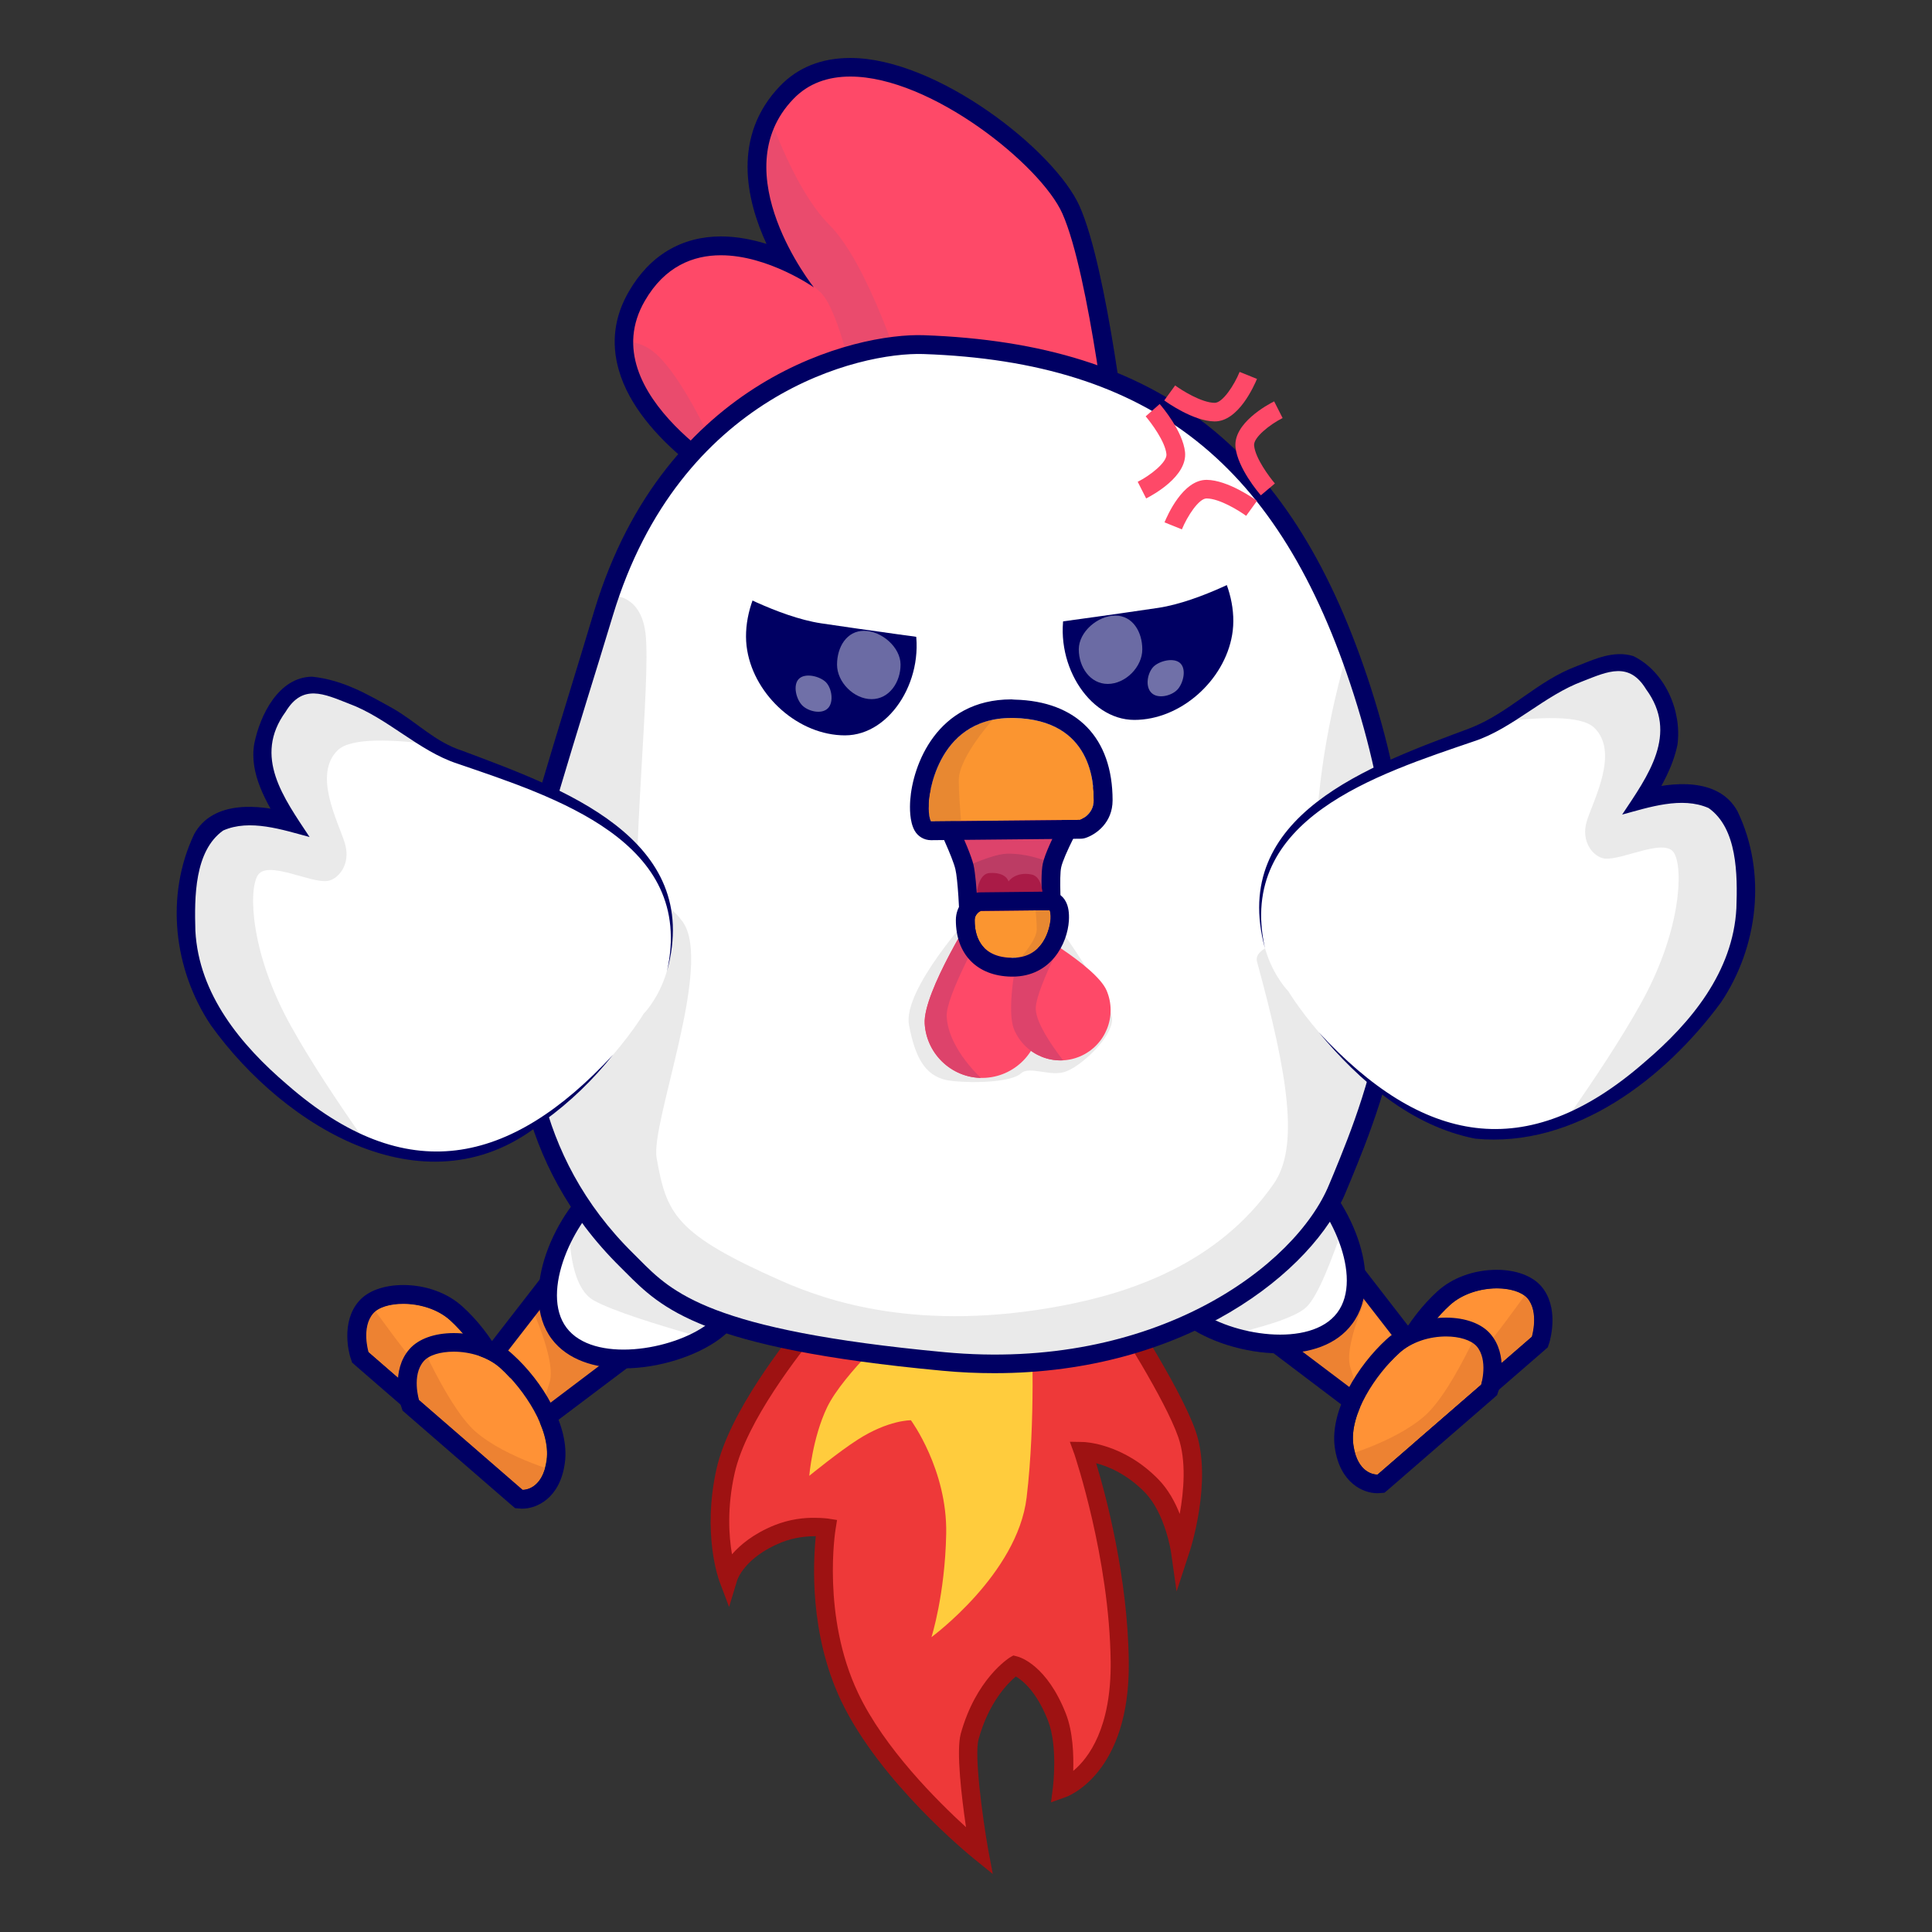 <?xml version="1.0" encoding="utf-8"?>
<!-- Generator: Adobe Illustrator 26.1.0, SVG Export Plug-In . SVG Version: 6.00 Build 0)  -->
<svg version="1.1" id="a" xmlns="http://www.w3.org/2000/svg" xmlns:xlink="http://www.w3.org/1999/xlink" x="0px" y="0px"
	 viewBox="0 0 800 800" style="enable-background:new 0 0 800 800;" xml:space="preserve">
<rect x="0" y="0" width="800" height="800" fill="#333333" stroke="none"/>
<style type="text/css">
	.st0{fill:#FF9236;}
	.st1{clip-path:url(#SVGID_00000131362308067790072630000004918533888105058734_);}
	.st2{fill:#ED8232;}
	.st3{fill:#000063;}
	.st4{clip-path:url(#SVGID_00000161623487629217413290000000362704405297366673_);}
	.st5{clip-path:url(#SVGID_00000088838833550075802490000000692950365485776266_);}
	.st6{fill:#EE3939;}
	.st7{fill:#9E1212;}
	.st8{fill:#FFCC3D;}
	.st9{clip-path:url(#SVGID_00000066479610419848207630000018055250651926849466_);}
	.st10{clip-path:url(#SVGID_00000083779907259874939320000009398023989326443671_);}
	.st11{clip-path:url(#SVGID_00000130621973707961974770000011663937762856330389_);}
	.st12{fill:#FFFFFF;}
	.st13{clip-path:url(#SVGID_00000119830184139451773170000006857880054141465749_);}
	.st14{fill:#EAEAEA;}
	.st15{clip-path:url(#SVGID_00000183244097693563174960000018390923152640282805_);}
	.st16{fill:#FE4968;}
	.st17{clip-path:url(#SVGID_00000064337897796867526560000010990958610037495192_);}
	.st18{fill:#EA4B6D;}
	.st19{clip-path:url(#SVGID_00000113354349522028597660000005366238695924206224_);}
	.st20{clip-path:url(#SVGID_00000081624693402268087190000015071595998825310894_);}
	.st21{clip-path:url(#SVGID_00000040576329962273378710000018245000788773625997_);}
	.st22{clip-path:url(#SVGID_00000099643714678325989690000011581500417047076999_);}
	.st23{fill:#DD436B;}
	.st24{clip-path:url(#SVGID_00000099623672293164030460000015990594358743574705_);}
	.st25{opacity:0.42;fill:#FFFFFF;enable-background:new    ;}
	.st26{opacity:0.44;fill:#FFFFFF;enable-background:new    ;}
	.st27{clip-path:url(#SVGID_00000075875565827386553720000000641886845572016277_);}
	.st28{fill:#BC3C64;}
	.st29{fill:#FB9530;}
	.st30{clip-path:url(#SVGID_00000128469982246837718110000018073460167033050039_);}
	.st31{fill:#E88831;}
	.st32{fill:#AA1B47;}
	.st33{clip-path:url(#SVGID_00000097469842624447463460000009379884782238486691_);}
</style>
<g>
	<g>
		<g>
			<polygon class="st0" points="251.8,499.6 193.8,574.3 216.8,594 279.9,546.4 			"/>
			<g>
				<defs>
					<polygon id="SVGID_1_" points="251.8,499.6 193.8,574.3 216.8,594 279.9,546.4 					"/>
				</defs>
				<clipPath id="SVGID_00000058590436903193904690000004151650618632542892_">
					<use xlink:href="#SVGID_1_"  style="overflow:visible;"/>
				</clipPath>
				<g style="clip-path:url(#SVGID_00000058590436903193904690000004151650618632542892_);">
					<path class="st2" d="M205.2,523l44.3-17.5l36,49.3L213.3,617c0,0,11.1-34.2,14.3-44.7c3.2-10.4-11.2-39-11.2-39L205.2,523z"/>
				</g>
			</g>
		</g>
		<polygon class="st3" points="225.6,582.6 274.8,545.4 251.4,506.4 208.9,561.2 202.8,556.5 252.2,492.8 285,547.4 230.2,588.7 		
			"/>
	</g>
	<g>
		<g>
			<path class="st0" d="M195.4,597c0,0,8.2,0.4,10-12.3c1.8-12.7-9.4-29.2-19-38c-9.6-8.8-27-8.6-32-2.9s-1.9,16-1.9,16L195.4,597
				L195.4,597z"/>
			<g>
				<defs>
					<path id="SVGID_00000034068565881971175340000006607926073414679170_" d="M195.4,597c0,0,8.2,0.4,10-12.3
						c1.8-12.7-9.4-29.2-19-38c-9.6-8.8-27-8.6-32-2.9s-1.9,16-1.9,16L195.4,597L195.4,597z"/>
				</defs>
				<clipPath id="SVGID_00000122706739000145103730000012894349173412842894_">
					<use xlink:href="#SVGID_00000034068565881971175340000006607926073414679170_"  style="overflow:visible;"/>
				</clipPath>
				<g style="clip-path:url(#SVGID_00000122706739000145103730000012894349173412842894_);">
					<path class="st2" d="M201.9,628.3c-0.6,0.6-84-65.3-84.9-65.6s25.7-38,25.7-38s25.1,37,36.4,48s32.9,16.4,32.9,16.4
						S202.4,627.6,201.9,628.3z"/>
				</g>
			</g>
		</g>
		<path class="st3" d="M167,539.9c6.6,0,14.2,2.1,19.5,6.9c9.6,8.8,20.7,25.2,19,38c-1.6,11.9-8.9,12.3-9.9,12.3c-0.1,0-0.1,0-0.1,0
			l-42.9-37.2c0,0-3.1-10.2,1.9-16C156.7,541.3,161.5,539.9,167,539.9 M167,532.1L167,532.1c-8,0-14.7,2.4-18.4,6.7
			c-7.6,8.7-4,21.8-3.5,23.3l0.7,2.1l1.7,1.5l42.9,37.2l2,1.7l2.6,0.2h0.5c5.5,0,15.5-4,17.5-19c2.1-15.4-9.6-34-21.4-44.7
			C185.4,535.4,176.4,532.1,167,532.1L167,532.1z"/>
	</g>
	<g>
		<g>
			<path class="st0" d="M216.3,616.9c0,0,8.2,0.4,10-12.3c1.8-12.7-9.4-29.2-19-38c-9.6-8.8-27-8.6-32-2.9s-1.9,16-1.9,16
				L216.3,616.9L216.3,616.9z"/>
			<g>
				<defs>
					<path id="SVGID_00000074438480769739358650000008116504239925229737_" d="M216.3,616.9c0,0,8.2,0.4,10-12.3
						c1.8-12.7-9.4-29.2-19-38c-9.6-8.8-27-8.6-32-2.9s-1.9,16-1.9,16L216.3,616.9L216.3,616.9z"/>
				</defs>
				<clipPath id="SVGID_00000170967827926511630890000012072417572416406688_">
					<use xlink:href="#SVGID_00000074438480769739358650000008116504239925229737_"  style="overflow:visible;"/>
				</clipPath>
				<g style="clip-path:url(#SVGID_00000170967827926511630890000012072417572416406688_);">
					<path class="st2" d="M233.7,610.3c0,0,4.1,37,4.2,38.6c0.1,1.6-39.3-18.6-39.3-18.6s-60.5-57-61.3-57.8s31.8-28.1,31.8-28.1
						s14.9,37.1,27.8,48.4C209.9,604.1,233.7,610.3,233.7,610.3L233.7,610.3z"/>
				</g>
			</g>
		</g>
		<path class="st3" d="M187.9,559.7c6.6,0,14.2,2.1,19.5,6.9c9.6,8.8,20.7,25.2,19,38c-1.6,11.9-8.9,12.3-9.9,12.3
			c-0.1,0-0.1,0-0.1,0l-42.9-37.2c0,0-3.1-10.2,1.9-16C177.6,561.1,182.4,559.7,187.9,559.7 M187.9,552L187.9,552
			c-8,0-14.7,2.4-18.4,6.7c-7.6,8.7-4,21.8-3.5,23.3l0.7,2.1l1.7,1.5l42.9,37.2l2,1.7l2.6,0.2h0.5c5.5,0,15.5-4,17.5-19
			c2.1-15.4-9.6-34-21.4-44.7C206.4,555.2,197.4,552,187.9,552L187.9,552z"/>
	</g>
</g>
<g>
	<path class="st6" d="M337.7,546.2c-3.4,4.5-31.5,37.6-37.2,63c-5.8,26,1.1,44.4,1.1,44.4s3.1-11.2,20.5-18.3
		c10.3-4.2,20.1-2.6,20.1-2.6s-6.2,36.7,9.6,70.1s53.7,63.8,53.7,63.8s-6.6-37.7-4-47.5c5.9-21.5,18.6-29.4,18.6-29.4
		s10.2,2.5,17.5,21.5c4.5,11.7,2.3,29.4,2.3,29.4s24.3-8.5,23.7-52.5c-0.6-44.1-15.3-87-15.3-87s15,0.3,28.5,14.3
		c9.4,9.7,11.9,26.9,11.9,26.9s9.5-28.8,2.8-48.3c-6.5-18.5-31.8-56.8-31.8-56.8L337.7,546.2L337.7,546.2z"/>
	<path class="st7" d="M411.1,776l-8-6.5c-1.6-1.3-38.7-31.5-54.8-65.2c-13.2-27.8-11.6-57.3-10.5-68.2c-3.4,0-8.9,0.4-14.3,2.6
		c-15.2,6.2-18.2,15.4-18.3,15.8l-3.3,10.9l-4-10.6c-0.3-0.8-7.2-19.8-1.2-46.6c5.3-23.6,28.5-52.6,36.1-62.2c0.8-1,1.5-1.8,1.8-2.3
		l1-1.4l126.1-9.3l1.2,1.9c1,1.6,25.7,38.9,32.2,57.7c7.1,20.5-2.3,49.6-2.8,50.8l-5.1,15.6l-2.3-16.2c0-0.2-2.4-16.1-10.8-24.8
		c-7.3-7.5-15.1-10.8-20.2-12.1c4.1,13.5,13.1,47.2,13.5,82.1c0.6,46.3-25.2,55.9-26.3,56.2l-5.9,2.1l0.8-6.2c0-0.2,2.1-16.9-2-27.5
		c-4.8-12.3-10.7-16.9-13.4-18.4c-3.3,2.8-11.2,10.7-15.4,26c-1.8,6.5,1.5,31.5,4,45.8L411.1,776L411.1,776z M337.5,628.5
		c3.1,0,5.1,0.3,5.3,0.3l3.8,0.6l-0.6,3.8c-0.1,0.4-5.8,36,9.3,67.8c10.9,23,32.9,44.8,44.7,55.6c-1.8-12.3-4.1-31.4-2.2-38.6
		c6.3-22.8,19.8-31.3,20.4-31.7l1.4-0.8l1.6,0.4c1.2,0.3,12.3,3.6,20.2,23.8c2.9,7.5,3.2,17,3,23.6c6.4-5.3,15.8-17.9,15.5-45.3
		c-0.5-42.9-14.9-85.4-15-85.8L443,597l5.5,0.1c0.7,0,16.7,0.6,31.2,15.5c4,4.1,6.9,9.4,8.8,14.3c1.7-9.5,2.8-22-0.6-31.8
		c-5.4-15.5-25-46.2-30.1-54l-118.1,8.8c-0.3,0.3-0.5,0.7-0.9,1.1c-7.4,9.2-29.7,37.2-34.6,59c-3.2,14.2-2.4,26.1-1.1,33.6
		c3.4-3.9,8.9-8.5,17.5-12C327,629,333.3,628.4,337.5,628.5L337.5,628.5z"/>
</g>
<path class="st8" d="M372.8,547.5c0,0-23.6,21.3-30.3,35.2c-6.1,12.7-7.4,28.4-7.4,28.4s12.4-10.1,20.1-15c12.8-8.2,22-8,22-8
	s15.1,20.5,14.6,47c-0.5,25.3-6.1,42.8-6.1,42.8s35.6-26.1,39.4-57.8s2.1-68.9,2.1-68.9L372.8,547.5L372.8,547.5z"/>
<g>
	<g>
		<g>
			<polygon class="st0" points="506.9,540 570,587.7 592.9,568 535,493.3 			"/>
			<g>
				<defs>
					<polygon id="SVGID_00000045610321922483099110000010445400208181633964_" points="506.9,540 570,587.7 592.9,568 535,493.3 
											"/>
				</defs>
				<clipPath id="SVGID_00000168110465251501814880000011600375885827354771_">
					<use xlink:href="#SVGID_00000045610321922483099110000010445400208181633964_"  style="overflow:visible;"/>
				</clipPath>
				<g style="clip-path:url(#SVGID_00000168110465251501814880000011600375885827354771_);">
					<path class="st2" d="M570.3,527c0,0-14.4,28.6-11.2,39c3.2,10.4,14.3,44.7,14.3,44.7l-72.3-62.3l36-49.3l44.3,17.5L570.3,527z"
						/>
				</g>
			</g>
		</g>
		<polygon class="st3" points="556.5,582.4 501.8,541 534.6,486.4 584,550.2 577.9,554.9 535.4,500.1 511.9,539 561.2,576.2 		"/>
	</g>
	<g>
		<g>
			<path class="st0" d="M591.4,590.7l42.9-37.2c0,0,3.1-10.2-1.9-16s-22.4-5.9-32,2.9c-9.6,8.8-20.7,25.2-19,38
				C583.1,591.2,591.4,590.7,591.4,590.7L591.4,590.7z"/>
			<g>
				<defs>
					<path id="SVGID_00000119086135851677722960000017927897640165407147_" d="M591.4,590.7l42.9-37.2c0,0,3.1-10.2-1.9-16
						s-22.4-5.9-32,2.9c-9.6,8.8-20.7,25.2-19,38C583.1,591.2,591.4,590.7,591.4,590.7L591.4,590.7z"/>
				</defs>
				<clipPath id="SVGID_00000010297024070200170770000014034375041894237335_">
					<use xlink:href="#SVGID_00000119086135851677722960000017927897640165407147_"  style="overflow:visible;"/>
				</clipPath>
				<g style="clip-path:url(#SVGID_00000010297024070200170770000014034375041894237335_);">
					<path class="st2" d="M574.7,582.8c0,0,21.6-5.4,32.9-16.4s36.4-48,36.4-48s26.5,37.6,25.7,38s-84.3,66.3-84.9,65.6
						S574.7,582.8,574.7,582.8z"/>
				</g>
			</g>
		</g>
		<path class="st3" d="M619.8,533.5c5.5,0,10.3,1.5,12.6,4c5,5.7,1.9,16,1.9,16l-42.9,37.2c0,0,0,0-0.1,0c-1,0-8.2-0.4-9.9-12.3
			c-1.8-12.7,9.3-29.2,19-38C605.6,535.7,613.2,533.5,619.8,533.5 M619.8,525.8c-9.5,0-18.5,3.3-24.7,9
			c-11.8,10.8-23.5,29.4-21.4,44.7c2.1,15,12,19,17.5,19h0.5l2.6-0.2l2-1.7l42.9-37.2l1.7-1.5l0.7-2.1c0.4-1.5,4.1-14.6-3.5-23.3
			C634.4,528.3,627.7,525.8,619.8,525.8L619.8,525.8L619.8,525.8z"/>
	</g>
	<g>
		<g>
			<path class="st0" d="M570.4,610.5l42.9-37.2c0,0,3.1-10.2-1.9-16s-22.4-5.9-32,2.9c-9.6,8.8-20.7,25.2-19,38
				C562.2,611,570.4,610.5,570.4,610.5L570.4,610.5z"/>
			<g>
				<defs>
					<path id="SVGID_00000012460861866544906730000002699163277823548853_" d="M570.4,610.5l42.9-37.2c0,0,3.1-10.2-1.9-16
						s-22.4-5.9-32,2.9c-9.6,8.8-20.7,25.2-19,38C562.2,611,570.4,610.5,570.4,610.5L570.4,610.5z"/>
				</defs>
				<clipPath id="SVGID_00000060741812357400815490000008459160564091628212_">
					<use xlink:href="#SVGID_00000012460861866544906730000002699163277823548853_"  style="overflow:visible;"/>
				</clipPath>
				<g style="clip-path:url(#SVGID_00000060741812357400815490000008459160564091628212_);">
					<path class="st2" d="M553,604c0,0,23.8-6.2,36.8-17.6c13-11.3,27.8-48.4,27.8-48.4s32.6,27.4,31.8,28.1s-61.3,57.8-61.3,57.8
						s-39.4,20.2-39.3,18.6C549,641,553,604,553,604L553,604z"/>
				</g>
			</g>
		</g>
		<path class="st3" d="M598.8,553.4c5.5,0,10.3,1.5,12.6,4c5,5.7,1.9,16,1.9,16l-42.9,37.2c0,0,0,0-0.1,0c-1,0-8.2-0.4-9.9-12.3
			c-1.8-12.7,9.3-29.2,19-38C584.6,555.5,592.2,553.4,598.8,553.4 M598.8,545.6c-9.5,0-18.5,3.3-24.7,9
			c-11.8,10.8-23.5,29.4-21.4,44.7c2.1,15,12,19,17.5,19h0.5l2.6-0.2l2-1.7l42.9-37.2l1.7-1.5l0.7-2.1c0.4-1.5,4.1-14.6-3.5-23.3
			C613.5,548.1,606.8,545.6,598.8,545.6L598.8,545.6L598.8,545.6z"/>
	</g>
</g>
<g>
	<g>
		<path class="st12" d="M538.4,484.8c16.7,12.6,31,44.5,18.5,61.2s-47.2,11.8-63.9-0.8s-20-36.3-7.5-53
			C498,475.5,521.7,472.2,538.4,484.8L538.4,484.8z"/>
		<g>
			<defs>
				<path id="SVGID_00000075133110354327310610000006235249967044983708_" d="M538.4,484.8c16.7,12.6,31,44.5,18.5,61.2
					s-47.2,11.8-63.9-0.8s-20-36.3-7.5-53C498,475.5,521.7,472.2,538.4,484.8L538.4,484.8z"/>
			</defs>
			<clipPath id="SVGID_00000111881370528680656650000001384193603722263213_">
				<use xlink:href="#SVGID_00000075133110354327310610000006235249967044983708_"  style="overflow:visible;"/>
			</clipPath>
			<g style="clip-path:url(#SVGID_00000111881370528680656650000001384193603722263213_);">
				<path class="st14" d="M481.5,557.5c0.9,0.4,50-7.2,59.5-16.3c9.5-9.1,23.9-61.9,23.9-61.9l-87.9-0.4L465.3,556L481.5,557.5
					L481.5,557.5z"/>
			</g>
		</g>
	</g>
	<path class="st3" d="M530,560.4c-14.5,0-30-5-39.5-12.2c-18.4-13.8-22-40-8.2-58.4c13.8-18.4,40-22,58.4-8.2
		c17.4,13.1,33.5,47.6,19.2,66.6C553.4,557,542.1,560.5,530,560.4L530,560.4z M515.7,481c-10.3,0-20.5,4.7-27.2,13.5
		c-11.3,15-8.2,36.3,6.7,47.5c14.7,11.1,47.4,16.3,58.5,1.6c11.1-14.7-3-44.7-17.7-55.8C529.9,483.2,522.8,481,515.7,481L515.7,481z
		"/>
</g>
<g>
	<g>
		<path class="st12" d="M250,490.9c-16.7,12.6-31,44.5-18.4,61.2s47.2,11.8,63.9-0.8s20-36.3,7.5-53S266.7,478.4,250,490.9
			L250,490.9z"/>
		<g>
			<defs>
				<path id="SVGID_00000170254954393594832460000016266314376842533566_" d="M250,490.9c-16.7,12.6-31,44.5-18.4,61.2
					s47.2,11.8,63.9-0.8s20-36.3,7.5-53S266.7,478.4,250,490.9L250,490.9z"/>
			</defs>
			<clipPath id="SVGID_00000150790700089025775940000006822255433449177263_">
				<use xlink:href="#SVGID_00000170254954393594832460000016266314376842533566_"  style="overflow:visible;"/>
			</clipPath>
			<g style="clip-path:url(#SVGID_00000150790700089025775940000006822255433449177263_);">
				<path class="st14" d="M237.1,484c0,0-6.8,45.8,8.8,54.5s75.7,23.5,75.7,23.5s13.6-80,12.7-81.6s-61.3-18.9-63.6-18.9
					S237.1,484,237.1,484L237.1,484z"/>
			</g>
		</g>
	</g>
	<path class="st3" d="M258.4,566.6c-12.1,0-23.4-3.5-29.9-12.1c-14.3-19,1.8-53.5,19.2-66.6c8.9-6.7,19.9-9.5,30.9-8
		c11,1.5,20.8,7.3,27.5,16.2c6.7,8.9,9.5,19.9,8,30.9s-7.3,20.8-16.2,27.5C288.4,561.5,272.8,566.6,258.4,566.6L258.4,566.6z
		 M272.7,487.2c-7.3,0-14.4,2.4-20.4,6.8c-14.7,11.1-28.8,41.1-17.7,55.8s43.8,9.5,58.5-1.6c7.2-5.5,11.9-13.4,13.2-22.4
		c1.3-9-1-17.9-6.5-25.2s-13.4-11.9-22.4-13.2C275.9,487.3,274.3,487.2,272.7,487.2L272.7,487.2z"/>
</g>
<g>
	<path class="st16" d="M316.1,199.2c-6.4-3.8-49.6-16.1-56.4-49.6s20.8-44.4,28.4-46.5s38.6,5.4,38.6,5.4s-19.7-25-13.6-52.1
		s33.7-29.7,38.4-29.7s67.6,14.1,90.1,56.9s13.8,120.6,13.8,120.6L316.1,199.2L316.1,199.2z"/>
	<g>
		<defs>
			<path id="SVGID_00000098942538309708033410000017318873911924421286_" d="M316.1,199.2c-6.4-3.8-49.6-16.1-56.4-49.6
				s20.8-44.4,28.4-46.5s38.6,5.4,38.6,5.4s-19.7-25-13.6-52.1s33.7-29.7,38.4-29.7s67.6,14.1,90.1,56.9s13.8,120.6,13.8,120.6
				L316.1,199.2L316.1,199.2z"/>
		</defs>
		<clipPath id="SVGID_00000132066557484932254880000003953834716312588463_">
			<use xlink:href="#SVGID_00000098942538309708033410000017318873911924421286_"  style="overflow:visible;"/>
		</clipPath>
		<g style="clip-path:url(#SVGID_00000132066557484932254880000003953834716312588463_);">
			<path class="st18" d="M316,40.4c0,0,11.2,36.5,27.5,52.8c16.3,16.3,30.7,63.2,30.7,63.2s-19.7,7.8-19.7,7.2s-6.8-35-14.8-42.6
				s-33.9-23.1-33.9-23.1L234,104l4.7,44.1c0,0,16.5-12.5,30.3-3.6c13.8,8.9,30.9,50,30.9,50l-49.2,11.9L227,116.7l17.2-41.5
				l45.1-30.5L316,40.4L316,40.4z"/>
		</g>
	</g>
</g>
<path class="st3" d="M352.1,31.7c33.4,0,78.9,36.7,87.8,56.7c11.3,25.4,19.8,101.7,19.8,101.7l-150.9,8.5c0,0-64.4-35-41.8-74
	c8.3-14.4,20.1-18.9,31.5-18.9c19.6,0,38.5,13.3,38.5,13.3s-37.9-47.5-8.5-78C334.8,34.4,343,31.7,352.1,31.7 M352.1,24L352.1,24
	c-11.9,0-21.7,3.9-29.1,11.6c-19.9,20.7-14.1,47-5.6,65.4c-5.8-1.8-12.3-3.1-18.8-3.1c-16.4,0-29.6,7.9-38.2,22.8
	c-6,10.3-7.4,21.2-4.2,32.4c8.4,29.9,47.4,51.4,49,52.3l1.9,1.1l2.2-0.1l150.9-8.5l8.1-0.5l-0.9-8.1c-0.4-3.2-8.7-77.8-20.4-104
	C436.6,62.2,388,24,352.1,24L352.1,24L352.1,24z"/>
<g>
	<path class="st12" d="M259.6,521.9c14.7,14.5,26.8,32.1,131.1,41.8c91,8.5,149.9-39,163.3-71.9c13.3-32.9,44.2-99.6,10.3-205.4
		c-33.9-105.8-94.5-140.7-181.8-143.8c-29.9-1.1-104.8,19.5-132.5,110.9s-31.9,100.3-33.9,135C214,426,215.8,478.8,259.6,521.9
		L259.6,521.9z"/>
	<g>
		<defs>
			<path id="SVGID_00000051342421525742700830000001287855593546847676_" d="M259.6,521.9c14.7,14.5,26.8,32.1,131.1,41.8
				c91,8.5,149.9-39,163.3-71.9c13.3-32.9,44.2-99.6,10.3-205.4c-33.9-105.8-94.5-140.7-181.8-143.8
				c-29.9-1.1-104.8,19.5-132.5,110.9s-31.9,100.3-33.9,135C214,426,215.8,478.8,259.6,521.9L259.6,521.9z"/>
		</defs>
		<clipPath id="SVGID_00000075156024386993089560000013824734052961965445_">
			<use xlink:href="#SVGID_00000051342421525742700830000001287855593546847676_"  style="overflow:visible;"/>
		</clipPath>
		<g style="clip-path:url(#SVGID_00000075156024386993089560000013824734052961965445_);">
			<path class="st14" d="M248,246.9c0,0,16.9-4.6,19.3,15.4c2.3,20-6.2,94-3.1,130.2c0.5,6.2,4-31,18.5-10.8
				c12.7,17.8-13.4,83.4-10.8,97.8c4.1,23.2,7.6,31.4,51.7,50.9c18.6,8.2,56.8,21.6,116.5,10.2c26.7-5.1,63.9-16.7,87.3-50.4
				c10.6-15.2,6.1-44.5-6.9-92c-2.3-8.5,25.6-10.2,24.9-19.5c-10.2-131.4,83.3-251.7,83.3-251.7s101.2,522.4,95.8,524.7
				c-5.4,2.3-614.4-46.5-613.6-53.5c0.8-6.9,1.5-338.9,6.2-343.5S248,246.9,248,246.9L248,246.9z"/>
		</g>
	</g>
</g>
<path class="st3" d="M411.8,568.6c-7,0-14.1-0.3-21.5-1c-100-9.3-116.5-26-131.1-40.6l-2.3-2.3c-43.9-43.3-46.9-95.5-44.7-136.2
	c1.7-30.1,5-40.9,23.3-100.8c3.1-10.2,6.7-21.8,10.7-35.2c29.2-96.1,108.3-114.7,136.3-113.7c98.1,3.5,153.5,47.3,185.3,146.5
	c32.9,102.7,5.9,168.4-8.6,203.7l-1.8,4.3C544.1,526.4,491,568.6,411.8,568.6L411.8,568.6z M262.3,519.1l2.4,2.4
	c13.6,13.7,29.1,29.3,126.3,38.4c87.1,8.2,145.6-35.7,159.4-69.5l1.8-4.3c14.1-34.4,40.4-98.4,8.4-198.4
	c-30.6-95.6-83.9-137.8-178.2-141.1c-26.4-0.9-100.9,16.7-128.6,108.2c-4.1,13.4-7.6,25-10.8,35.2c-18.1,59.1-21.4,69.7-23,98.9
	C217.7,427.9,220.5,478,262.3,519.1L262.3,519.1L262.3,519.1z"/>
<g>
	<g>
		<path class="st12" d="M266.5,419.8c0,0,21.4-21.3,6-56c-15.4-34.7-84-47-96.4-57.3s-41.7-26.4-51.3-22.3
			c-9.7,4.1-17,19.9-16.2,30.2c0.7,10.4,11.1,25.9,11.1,25.9s-21.4-6.6-32,2s-17.8,47.6,0.4,77.2s71,72.7,112.8,56.4
			C242.7,459.7,266.5,419.8,266.5,419.8L266.5,419.8z"/>
		<g>
			<defs>
				<path id="SVGID_00000108284293935762985040000006644678406546413459_" d="M266.5,419.8c0,0,21.4-21.3,6-56
					c-15.4-34.7-84-47-96.4-57.3s-41.7-26.4-51.3-22.3c-9.7,4.1-17,19.9-16.2,30.2c0.7,10.4,11.1,25.9,11.1,25.9s-21.4-6.6-32,2
					s-17.8,47.6,0.4,77.2s71,72.7,112.8,56.4C242.7,459.7,266.5,419.8,266.5,419.8L266.5,419.8z"/>
			</defs>
			<clipPath id="SVGID_00000145773672701886467640000007479055028983029690_">
				<use xlink:href="#SVGID_00000108284293935762985040000006644678406546413459_"  style="overflow:visible;"/>
			</clipPath>
			<g style="clip-path:url(#SVGID_00000145773672701886467640000007479055028983029690_);">
				<path class="st14" d="M210.7,314.1c0,0-59.7-14.1-70.8-3.5c-10.5,10.1,0.2,29.7,2.9,38.6s-3,15.1-7.3,15.6
					c-7.2,0.9-24.9-8.8-28.8-2.3c-3.9,6.4-2.9,32.5,13.8,62.4c16.2,29.2,45.4,68,45.4,68l-66.2-3.3l-67.8-92.9
					c0,0,42.3-98,44.4-98.7c2.1-0.7,66.5-30.5,66.5-30.5L210.7,314.1L210.7,314.1z"/>
			</g>
		</g>
	</g>
	<path class="st3" d="M276.2,402.1c12-53.8-46.6-72.1-86.8-85.9c-16-5.2-29-19-45.1-24.9c-10.2-4-19-8.2-26,3.4
		c-13.6,18.6-0.8,35.7,9.9,51.9c-11.2-3-24.8-7.6-35.8-2.7c-11.9,8.5-11.9,27.5-11.5,41.5c1.4,26.3,18.8,47.3,38,63.7
		c49.2,43,92.3,33.7,134.9-12.3c-8.2,10.3-17.8,19.6-28.6,27.4c-47.4,39.3-107.3,3-137.9-39.7c-15.4-23-19-53.6-6.9-79.1
		c7.8-14.2,27.1-12.4,40.3-8.6l-4.2,5.7c-6.2-10.3-13.4-22.1-11.2-34.6c2.4-11.9,10.1-27.5,23.9-27.7c12.7,1.3,22.8,7.2,33.4,13.1
		c10,5.7,17.4,13.9,28.9,17.6C232.2,326.2,291.4,346.9,276.2,402.1L276.2,402.1L276.2,402.1z"/>
</g>
<g>
	<g>
		<path class="st12" d="M533.5,410.5c0,0-21.4-21.3-6-56c15.4-34.7,84-47,96.4-57.3s41.7-26.4,51.3-22.3c9.7,4.1,17,19.9,16.2,30.2
			c-0.7,10.4-11.1,25.9-11.1,25.9s21.5-6.6,32,2s17.8,47.6-0.4,77.2s-71,72.7-112.8,56.4C557.3,450.4,533.5,410.5,533.5,410.5
			L533.5,410.5z"/>
		<g>
			<defs>
				<path id="SVGID_00000157278926784806640060000012677381776556306620_" d="M533.5,410.5c0,0-21.4-21.3-6-56
					c15.4-34.7,84-47,96.4-57.3s41.7-26.4,51.3-22.3c9.7,4.1,17,19.9,16.2,30.2c-0.7,10.4-11.1,25.9-11.1,25.9s21.5-6.6,32,2
					s17.8,47.6-0.4,77.2s-71,72.7-112.8,56.4C557.3,450.4,533.5,410.5,533.5,410.5L533.5,410.5z"/>
			</defs>
			<clipPath id="SVGID_00000080168529656192484800000014905457598471888021_">
				<use xlink:href="#SVGID_00000157278926784806640060000012677381776556306620_"  style="overflow:visible;"/>
			</clipPath>
			<g style="clip-path:url(#SVGID_00000080168529656192484800000014905457598471888021_);">
				<path class="st14" d="M589.3,304.8c0,0,59.7-14.1,70.8-3.5c10.5,10.1-0.2,29.7-3,38.6s3,15.1,7.3,15.6
					c7.2,0.9,24.9-8.8,28.8-2.3c3.9,6.4,2.9,32.5-13.8,62.4c-16.2,29.2-45.4,68-45.4,68l66.2-3.3l67.8-93c0,0-42.3-98-44.4-98.7
					c-2-0.7-66.5-30.5-66.5-30.5L589.3,304.8L589.3,304.8z"/>
			</g>
		</g>
	</g>
	<path class="st3" d="M523.8,392.7c-15.1-55.2,44-75.9,84.7-91.1c16.6-6.4,27.8-19.6,44.5-25.8c6.9-2.7,15.2-6.7,23.4-4.1
		c13,6.4,20.1,22.6,18.2,36.7c-1.9,9.1-6.4,17-11.2,24.7l-4.2-5.7c13.2-3.8,32.6-5.6,40.3,8.6c12.2,25.5,8.5,56.2-6.9,79.1
		c-23.2,31.5-60.6,60.4-101.7,56.4c-26.6-5.2-48-23.9-64.8-44c42.6,46,85.7,55.3,134.9,12.3c19.3-16.4,36.6-37.4,38-63.7
		c0.5-14,0.4-33.1-11.5-41.5c-11.1-4.9-24.7-0.3-35.8,2.7c10.7-16.1,23.5-33.4,9.9-51.9c-7-11.5-15.8-7.4-26-3.4
		c-16.1,5.9-29.1,19.6-45.1,24.9C570.4,320.6,511.8,339,523.8,392.7L523.8,392.7L523.8,392.7z"/>
</g>
<g>
	<path class="st14" d="M402.7,378.1c0,0-29.1,31.7-26.3,46.4c2.8,14.7,7.4,22,17.8,23.1c10.5,1.1,24.8,0.3,28.5-3.1
		c3.7-3.4,12.4,1.7,18.9-0.9c6.5-2.5,18.9-14.1,18.9-21.5s-22.3-38.7-22.3-38.7L402.7,378.1L402.7,378.1z"/>
	<g>
		<path class="st16" d="M430.5,421.1c0.8,13.1-9.3,24.4-22.4,25.2s-24.4-9.3-25.2-22.4s21.2-47.5,21.2-47.5S429.8,408,430.5,421.1
			L430.5,421.1z"/>
		<g>
			<defs>
				<path id="SVGID_00000150090723604100791600000011974501118444352137_" d="M430.5,421.1c0.8,13.1-9.3,24.4-22.4,25.2
					s-24.4-9.3-25.2-22.4s21.2-47.5,21.2-47.5S429.8,408,430.5,421.1L430.5,421.1z"/>
			</defs>
			<clipPath id="SVGID_00000037658243585512852250000009316966053218499478_">
				<use xlink:href="#SVGID_00000150090723604100791600000011974501118444352137_"  style="overflow:visible;"/>
			</clipPath>
			<g style="clip-path:url(#SVGID_00000037658243585512852250000009316966053218499478_);">
				<path class="st23" d="M407,447.1c0,0-14.3-12.4-15-26.2c-0.5-8.3,15.3-36.4,15.3-36.4s-25.3-12-25.8-11s-35.1,73.1-35.1,73.1
					l62.3,26.4L407,447.1L407,447.1z"/>
			</g>
		</g>
	</g>
	<g>
		<path class="st16" d="M458.2,410.1c4.5,10.5-0.3,22.7-10.9,27.3c-10.5,4.5-22.7-0.3-27.3-10.9c-4.5-10.5,3.9-43.3,3.9-43.3
			S453.6,399.6,458.2,410.1L458.2,410.1z"/>
		<g>
			<defs>
				<path id="SVGID_00000109029912570049446630000002609173267114377894_" d="M458.2,410.1c4.5,10.5-0.3,22.7-10.9,27.3
					c-10.5,4.5-22.7-0.3-27.3-10.9c-4.5-10.5,3.9-43.3,3.9-43.3S453.6,399.6,458.2,410.1L458.2,410.1z"/>
			</defs>
			<clipPath id="SVGID_00000114778876187466779570000009160794579836898460_">
				<use xlink:href="#SVGID_00000109029912570049446630000002609173267114377894_"  style="overflow:visible;"/>
			</clipPath>
			<g style="clip-path:url(#SVGID_00000114778876187466779570000009160794579836898460_);">
				<path class="st23" d="M443.8,381.9c0,0-14.4,26.4-14.9,35.2c-0.6,9.5,18.2,30.3,18.2,30.3s-38.4-3.3-38-5.5
					c0.3-2.2,6-60.5,6-60.5L443.8,381.9L443.8,381.9z"/>
			</g>
		</g>
	</g>
</g>
<g>
	<g>
		<path class="st3" d="M378.4,257.7c5.5,22.4-9.3,46.8-28.5,46.8s-37.3-16.3-40.5-35.2c-3.4-19.6,11.3-45.2,30.5-45.2
			S372.6,234.1,378.4,257.7L378.4,257.7z"/>
		<path class="st25" d="M372.9,275.2c0,7.3-4.7,14.3-12,14.3s-14.3-7-14.3-14.3s4-14,11.2-14S372.9,268,372.9,275.2L372.9,275.2z"/>
		<path class="st26" d="M342.8,293.3c-2.6,2.6-8.1,1.3-10.6-1.2c-2.5-2.5-4-8.4-1.4-11s8.6-1.1,11.1,1.3S345.4,290.7,342.8,293.3
			L342.8,293.3z"/>
	</g>
	<path class="st12" d="M300.2,242.9c0,0,21.9,12.5,39.8,15.2c17.9,2.7,49.7,7,49.7,7s6.4-54.7-40.5-65.7S300.2,242.9,300.2,242.9
		L300.2,242.9z"/>
</g>
<g>
	<g>
		<path class="st3" d="M441.2,251.3c-5.5,22.4,9.3,46.8,28.5,46.8c19.2,0,37.3-16.3,40.5-35.2c3.4-19.6-11.3-45.2-30.5-45.2
			S447,227.7,441.2,251.3L441.2,251.3z"/>
		<path class="st25" d="M446.7,268.9c0,7.3,4.7,14.3,12,14.3s14.3-7,14.3-14.3c0-7.3-4-14-11.2-14S446.7,261.6,446.7,268.9
			L446.7,268.9z"/>
		<path class="st26" d="M476.8,286.9c2.6,2.6,8.1,1.3,10.6-1.2c2.5-2.5,4-8.4,1.4-11s-8.6-1.1-11.1,1.3
			C475.1,278.6,474.1,284.3,476.8,286.9L476.8,286.9z"/>
	</g>
	<path class="st12" d="M519.4,236.5c0,0-21.9,12.5-39.8,15.2c-17.9,2.7-49.7,7-49.7,7s-6.4-54.7,40.5-65.7S519.4,236.5,519.4,236.5
		L519.4,236.5z"/>
</g>
<g>
	<path class="st23" d="M381.2,331.1c0,0,13.5,19.4,16,26.8c2.1,6.4,3,26.7,3,26.7l37.4,0.1c0,0-2.5-20.7-0.6-27.3
		c2.4-8.3,19.1-28.7,19.1-28.7L381.2,331.1L381.2,331.1z"/>
	<g>
		<defs>
			<path id="SVGID_00000006704584269729923090000013169229611116692403_" d="M381.2,331.1c0,0,13.5,19.4,16,26.8
				c2.1,6.4,3,26.7,3,26.7l37.4,0.1c0,0-2.5-20.7-0.6-27.3c2.4-8.3,19.1-28.7,19.1-28.7L381.2,331.1L381.2,331.1z"/>
		</defs>
		<clipPath id="SVGID_00000052083936848686174630000017195131395435627156_">
			<use xlink:href="#SVGID_00000006704584269729923090000013169229611116692403_"  style="overflow:visible;"/>
		</clipPath>
		<g style="clip-path:url(#SVGID_00000052083936848686174630000017195131395435627156_);">
			<path class="st28" d="M392,362.5c0.3-0.1,17.7-8.9,25-9c14.6-0.3,28.8,8.8,30.4,11.8s2.6,31.4,2,31.4s-56.6,0.4-56.7-0.1
				S392,362.5,392,362.5L392,362.5z"/>
		</g>
	</g>
</g>
<path class="st3" d="M445.6,328.9c0,0-12,20.4-13.8,28.7c-1.4,6.5,0.4,27.3,0.4,27.3l-27-0.1c0,0-0.6-20.3-2.1-26.7
	c-1.8-7.4-11.5-26.8-11.5-26.8L445.6,328.9 M445.6,321.2c-0.1,0-0.2,0-0.3,0l-54,2.3c-2.6,0.1-5,1.5-6.3,3.8c-1.3,2.3-1.4,5-0.3,7.4
	c3.6,7.2,9.8,20.4,10.9,25.2c1,4.1,1.7,17.6,1.9,25.1c0.1,4.2,3.5,7.5,7.7,7.5l27,0.1h0c2.2,0,4.2-0.9,5.7-2.5s2.2-3.7,2-5.9
	c-0.7-8.1-1.3-21.3-0.5-25c1-4.8,8.1-18.3,12.8-26.4c1.4-2.4,1.4-5.5,0-7.9C450.9,322.5,448.3,321.1,445.6,321.2L445.6,321.2
	L445.6,321.2z"/>
<g>
	<g>
		<path class="st29" d="M385.5,340.1l61.7-0.6c0,0,5.7-1.9,5.7-8.2s-0.2-33.3-33.1-34c-32.8-0.7-35.2,34.5-35.2,34.5
			S384.2,337.7,385.5,340.1L385.5,340.1z"/>
		<g>
			<defs>
				<path id="SVGID_00000165203059793680917300000015745896094471503028_" d="M385.5,340.1l61.7-0.6c0,0,5.7-1.9,5.7-8.2
					s-0.2-33.3-33.1-34c-32.8-0.7-35.2,34.5-35.2,34.5S384.2,337.7,385.5,340.1L385.5,340.1z"/>
			</defs>
			<clipPath id="SVGID_00000071541627747034685530000003840247618353795742_">
				<use xlink:href="#SVGID_00000165203059793680917300000015745896094471503028_"  style="overflow:visible;"/>
			</clipPath>
			<g style="clip-path:url(#SVGID_00000071541627747034685530000003840247618353795742_);">
				<path class="st31" d="M411.8,297.2c0,0-14.8,16.1-14.8,25.9s2.5,33.5,2.5,33.5s-30.9-22.7-30.7-23.9s12.3-33.9,13.4-36
					s28-15.5,28-15.5L411.8,297.2L411.8,297.2z"/>
			</g>
		</g>
	</g>
	<path class="st3" d="M418.8,297.3c0.3,0,0.7,0,1,0c32.8,0.7,33.1,27.8,33.1,34s-5.7,8.2-5.7,8.2l-61.7,0.6
		c-1.3-2.3-0.9-8.3-0.9-8.3S386.9,297.3,418.8,297.3 M418.8,289.6c-30.9,0-40.9,27.3-41.9,41.8c-0.2,3-0.3,8.7,1.8,12.5
		c1.4,2.5,4,4,6.8,4h0.1l61.7-0.6c0.8,0,1.6-0.1,2.4-0.4c4.1-1.4,11-6.2,11-15.5c0-25.9-14.8-41.1-40.6-41.7L418.8,289.6
		L418.8,289.6z"/>
</g>
<path class="st32" d="M431.8,371.8c0,7.2-6.1,13-13.7,13s-13.7-5.8-13.7-13c0-4.2,1.4-10.1,5.4-10.3c7-0.4,7.8,3.5,7.8,3.5
	s2.8-4.2,9.5-2.9C430.8,362.8,431.8,367.9,431.8,371.8L431.8,371.8z"/>
<g>
	<g>
		<path class="st29" d="M434.6,376.9l-28.4,0.3c0,0-2.6,0.9-2.6,3.8s0.1,15.3,15.2,15.6c15.1,0.3,16.2-15.9,16.2-15.9
			S435.2,378,434.6,376.9L434.6,376.9z"/>
		<g>
			<defs>
				<path id="SVGID_00000117636577980874022910000005968519655019329178_" d="M434.6,376.9l-28.4,0.3c0,0-2.6,0.9-2.6,3.8
					s0.1,15.3,15.2,15.6c15.1,0.3,16.2-15.9,16.2-15.9S435.2,378,434.6,376.9L434.6,376.9z"/>
			</defs>
			<clipPath id="SVGID_00000077310963540772191580000006200486485505644476_">
				<use xlink:href="#SVGID_00000117636577980874022910000005968519655019329178_"  style="overflow:visible;"/>
			</clipPath>
			<g style="clip-path:url(#SVGID_00000077310963540772191580000006200486485505644476_);">
				<path class="st31" d="M422.5,396.7c0,0,6.8-7.4,6.8-11.9s-1.2-15.4-1.2-15.4s14.2,10.4,14.1,11c-0.1,0.6-5.7,15.6-6.1,16.6
					c-0.5,1-12.9,7.1-12.9,7.1L422.5,396.7L422.5,396.7z"/>
			</g>
		</g>
	</g>
	<path class="st3" d="M434.6,376.9c0.6,1.1,0.4,3.8,0.4,3.8s-1,15.9-15.7,15.9c-0.1,0-0.3,0-0.5,0c-15.1-0.3-15.2-12.8-15.2-15.6
		s2.6-3.8,2.6-3.8L434.6,376.9 M434.6,369.2L434.6,369.2l-28.5,0.3c-0.8,0-1.6,0.1-2.4,0.4c-3.9,1.3-7.9,5.2-7.9,11.1
		c0,14.1,8.7,23.1,22.8,23.4h0.6c16.1,0,22.8-13.8,23.4-23.1c0.2-3.3-0.2-6-1.3-8C440,370.7,437.4,369.2,434.6,369.2L434.6,369.2
		L434.6,369.2z"/>
</g>
<g>
	<path class="st16" d="M503,174.5h-0.1c-8.7-0.1-19.6-7.8-20.8-8.7l4.5-6.2c2.7,2,11,7.2,16.4,7.2h0c3.3,0,8.1-7.4,10.3-12.8
		l7.2,2.9C519.2,159.9,512.8,174.5,503,174.5L503,174.5z"/>
	<path class="st16" d="M522.1,205.1c-1-1.1-9.6-11.3-10.5-19.9c-1-9.9,13.2-17.6,16-19l3.5,6.9c-5.2,2.6-12.2,8.1-11.8,11.4
		c0.5,5.3,6.4,13.1,8.6,15.7L522.1,205.1L522.1,205.1z"/>
	<path class="st16" d="M489.4,219.2l-7.2-2.9c1.2-2.9,7.6-17.6,17.4-17.6h0.1c8.7,0.1,19.6,7.8,20.8,8.7l-4.5,6.2
		c-2.7-2-11-7.2-16.4-7.2h0C496.4,206.4,491.6,213.8,489.4,219.2z"/>
	<path class="st16" d="M474.6,206.4l-3.5-6.9c5.2-2.6,12.2-8.1,11.9-11.4c-0.5-5.3-6.4-13.1-8.6-15.7l5.8-5.1
		c1,1.1,9.6,11.3,10.5,19.9C491.7,197.2,477.5,204.9,474.6,206.4L474.6,206.4z"/>
</g>
</svg>
